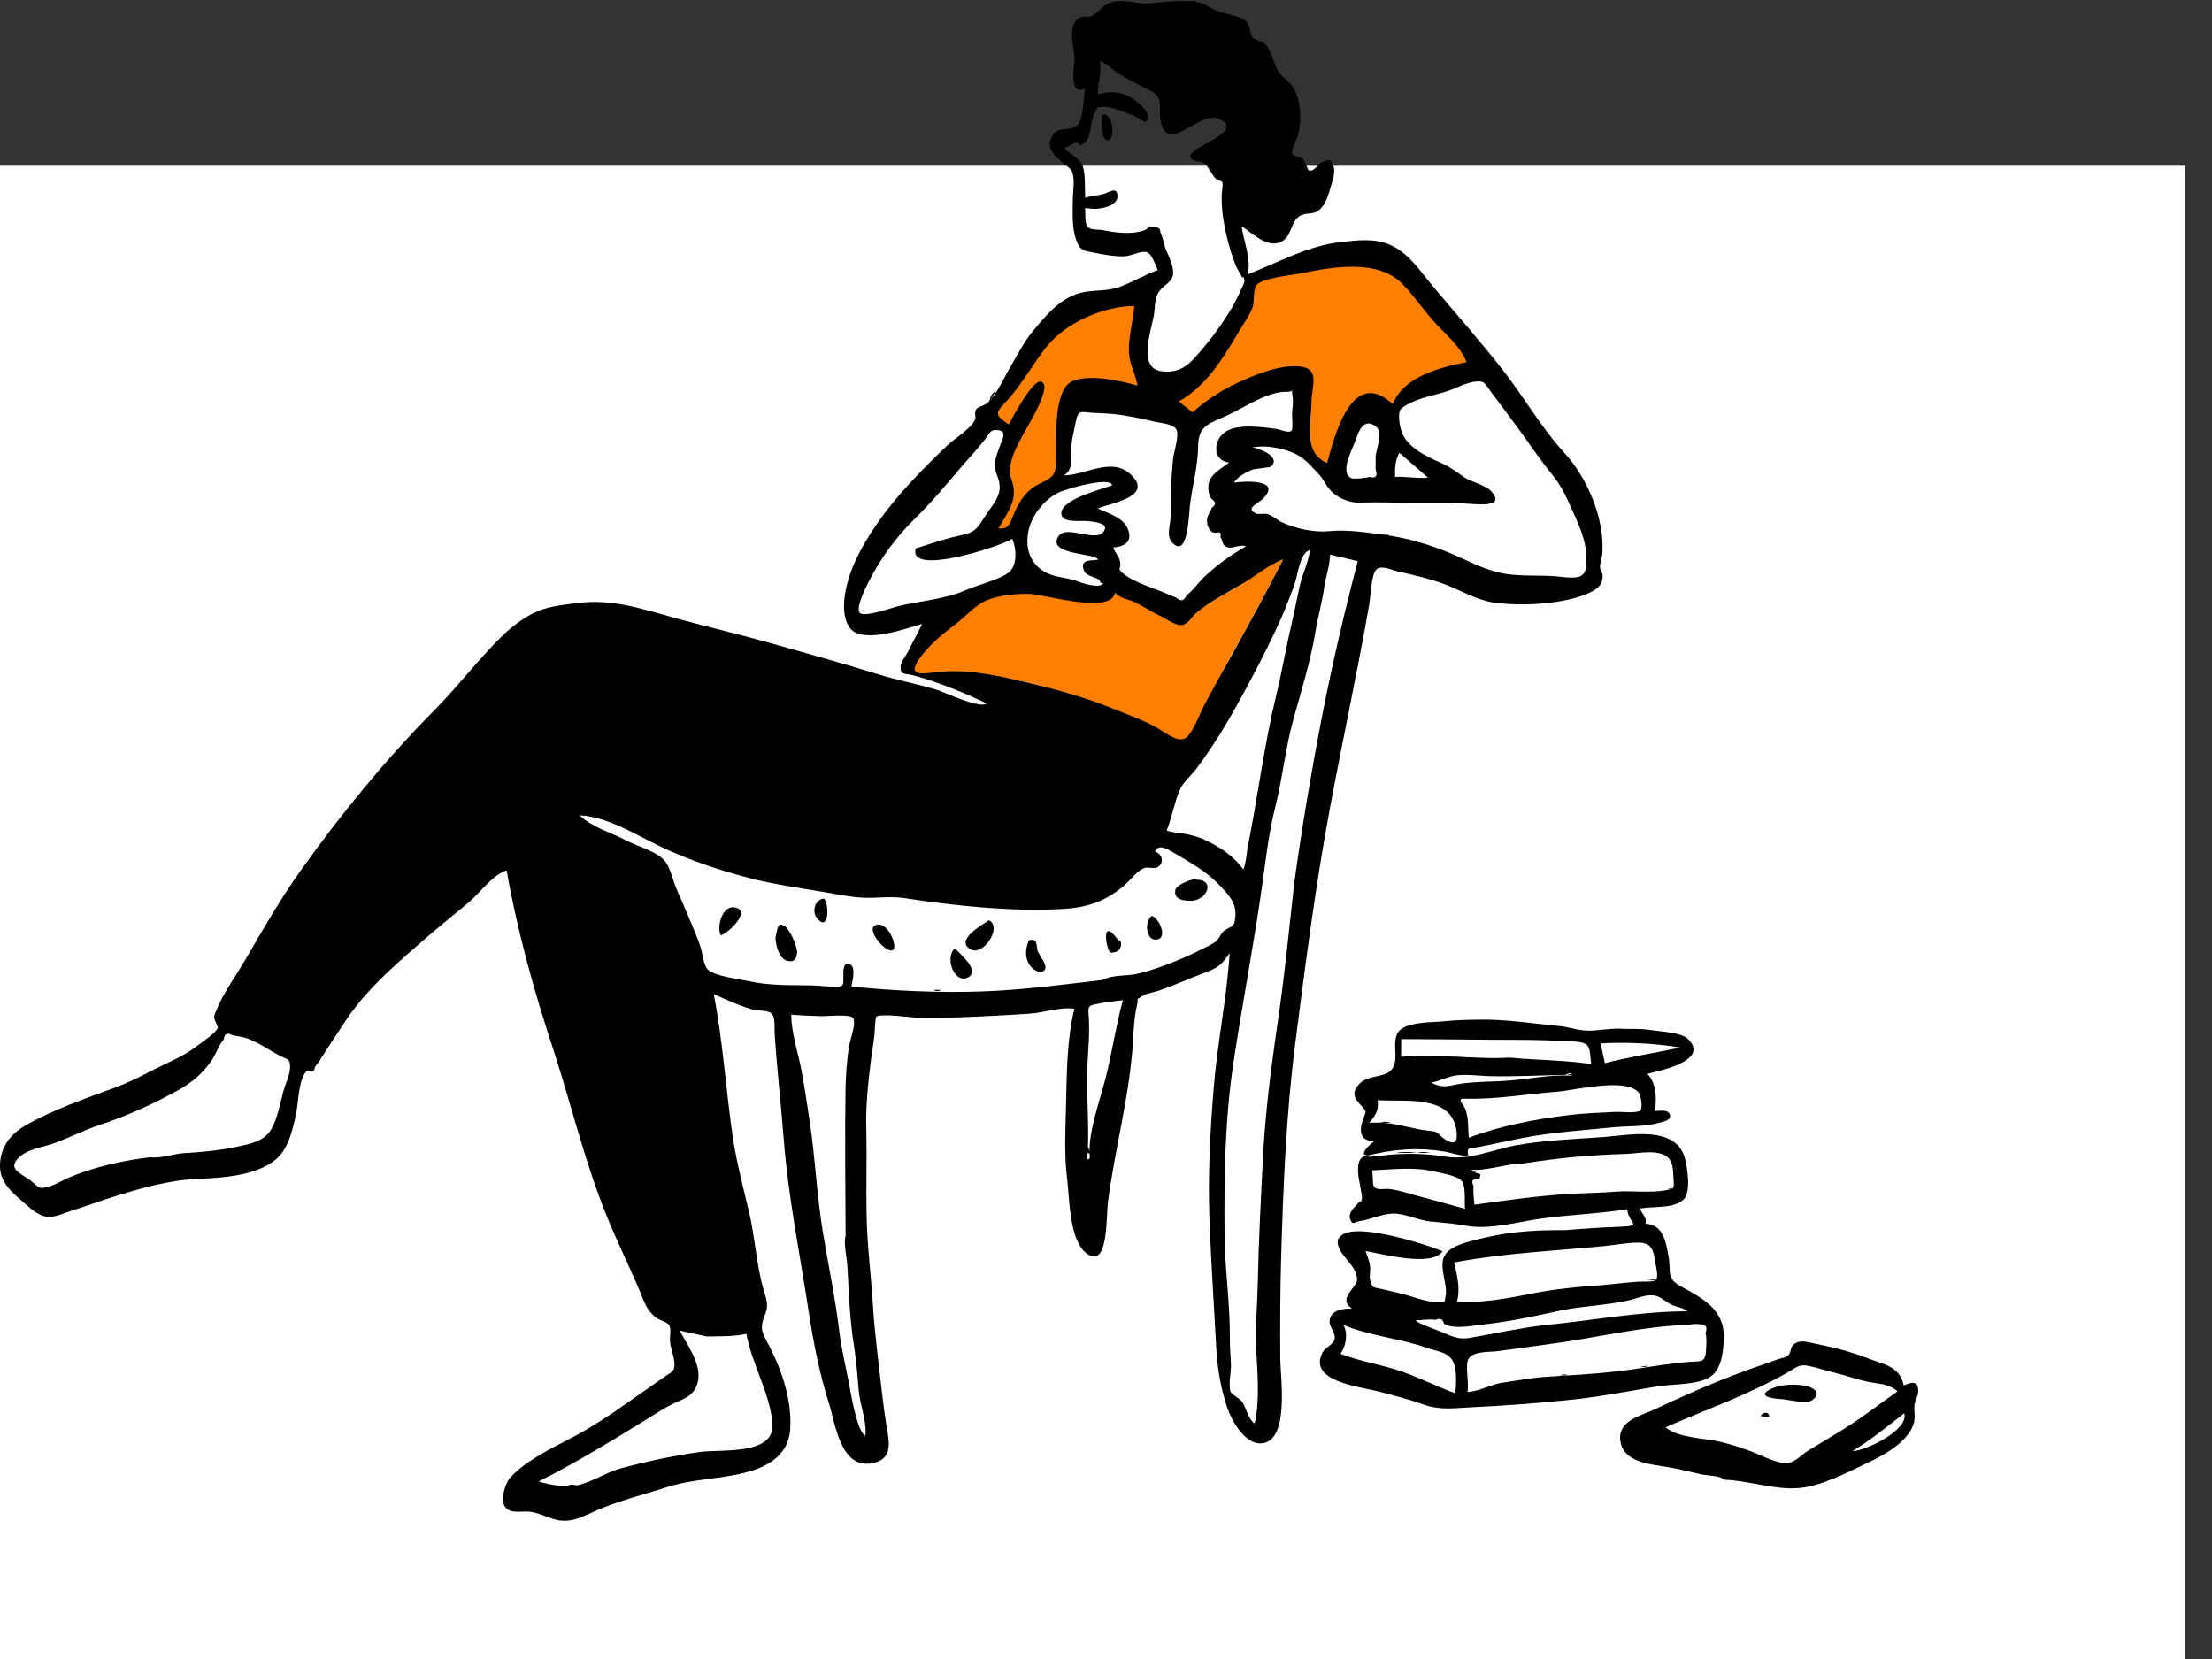 <svg width="1024" height="768" xmlns="http://www.w3.org/2000/svg">

 <rect width="100%" height="100%" fill="#333333" stroke="none"/>

 <g>
  <title>background</title>
  <rect fill="none" id="canvas_background" height="402" width="582" y="-1" x="-1"/>
 </g>
 <g>
  <title>Layer 1</title>
  <g id="svg_1" fill-rule="evenodd" fill="#FFFFFF00">
   <g id="svg_2">
    <rect id="svg_3" height="768" width="1024" y="76.722" x="-12.444"/>
    <path id="svg_4" fill="#ff7f00" d="m594,259c-7.635,14.928 -15.702,29.46 -23.847,44.116c-4.312,7.758 -18.219,39.849 -21.81,41.075c-3.868,1.32 -27.559,-12.612 -34.359,-15.341c-12.083,-4.85 -23.564,-9.442 -36.185,-12.433c-14.133,-3.349 -28.377,-5.818 -43.037,-4.573c-6.42,0.546 -17.047,2.098 -10.666,-6.921c4.652,-6.577 9.157,-12.634 15.475,-17.386c4.599,-3.459 11.339,-9.804 16.723,-12.114c5.649,-2.425 13.98,-1.887 20.051,-1.745c6.563,0.155 37.844,9.916 39.565,-0.257c3.191,2.903 5.049,1.78 8.704,3.198c4.121,1.598 6.69,4.7 10.782,6.574c2.655,1.216 7.548,6.023 10.5,6.051c3.923,0.039 4.979,-3.21 7.797,-5.608c6.312,-5.374 14.716,-8.911 21.565,-13.58c6.031,-4.113 11.773,-8.4 18.741,-11.057zm-68.724,-118c-0.536,6.815 1.302,13.147 1.258,20.159c-0.019,3.06 -0.158,6.119 0.771,9.067c0.834,2.643 0.251,7.39 0.694,10.158c-7.806,-2.376 -22.309,-5.901 -30.279,-2.696c-7.619,3.064 -8.578,17.231 -8.847,24.121c-0.183,4.696 1.902,11.931 0.322,16.427c-0.737,2.097 -0.743,2.774 -0.697,2.963l0.006,0.02c-0.15,-0.077 -0.762,-0.076 -2.92,1.481c-2.139,1.542 -4.693,2.393 -6.807,4.095c-3.844,3.101 -4.503,6.616 -6.4,11.111c-1.843,4.366 -6.752,8.246 -12.232,8.088c4.405,-7.984 10.521,-15.44 7.011,-24.817c-2.648,-7.078 1.993,-15.383 5.645,-22.106c1.209,-2.227 14.61,-19.286 8.672,-20.489c-3.856,-0.782 -12.706,17.327 -14.4,20.489c-4.723,-3.193 -6.844,-7.129 -3.209,-11.938c2.792,-3.693 6.22,-6.851 8.937,-10.675c4.412,-6.207 8.712,-13.615 13.953,-19.128c9.203,-9.68 25.269,-16.27 38.521,-16.329zm-36.771,80.219c0.052,0.035 0.03,0.069 0.007,0.017l-0.007,-0.017zm160.455,-90.796c5.881,5.634 13.32,10.307 19.003,16.22c4.975,5.176 11.674,13.883 14.037,20.798c-12.126,2.337 -32.275,9.496 -37.103,22.222c-18.859,-17.313 -26.155,14.338 -29.897,27.573c-11.037,-4.776 -8.836,-20.676 -8.69,-29.96c0.113,-7.364 4.599,-16.081 -6.094,-16.684c-7.991,-0.449 -15.751,2.805 -22.958,5.852c-8.993,3.802 -18.426,9.491 -25.69,16.025l-7.568,-5.892c12.415,-6.97 18.886,-20.297 26.153,-32.5c2.318,-3.89 5.414,-8.216 7.104,-12.422c1.17,-2.908 1.993,-8.778 3.275,-11.363c2.017,-4.065 21.714,-5.184 26.932,-6.231c13.775,-2.765 30.239,-4.422 41.496,6.362z"/>
    <g id="svg_5" fill="#000000">
     <path id="svg_6" d="m645.821,220.754c5.088,-0.26 10.154,0.876 15.242,0.381c-4.418,-3.848 -8.835,-7.695 -13.253,-11.542c-1.952,3.427 -2.094,7.325 -1.99,11.161l0,0zm-120.717,-79.098c-13.17,0.058 -29.235,6.673 -38.384,16.334c-4.847,5.12 -8.852,11.996 -12.952,17.748c-2.749,3.859 -5.434,7.584 -8.772,10.976c-4.867,4.943 -3.474,6.073 2.01,9.796c1.736,-3.252 10.938,-20.64 14.795,-19.858c5.861,1.189 -5.458,19.556 -6.694,21.844c-3.661,6.77 -9.573,16.226 -6.917,23.365c3.505,9.425 -1.577,14.797 -5.99,22.827c4.634,0.135 5.091,-1.673 6.688,-5.626c2.051,-5.08 4.29,-9.324 8.627,-12.837c3.359,-2.719 8.854,-3.864 10.432,-7.148c1.952,-4.059 0.727,-12.075 0.885,-16.591c0.24,-6.861 0.258,-23.082 7.819,-26.131c7.922,-3.194 22.166,-0.184 29.91,2.182c-0.967,-6.047 -4.017,-9.997 -3.975,-16.716c0.045,-7.034 1.982,-13.309 2.519,-20.167l0,0zm-101.176,112.216c6.889,-2.181 13.42,-4.479 20.508,-5.965c7.417,-1.556 7.913,-3.336 12.095,-9.698c3.169,-4.821 7.015,-8.58 6.117,-14.485c-0.576,-3.788 -2.65,-5.633 -2.026,-9.892c0.386,-2.64 1.619,-5.523 2.509,-8.033c1.092,-3.08 3.354,-6.574 -1.907,-6.726c-2.905,-0.084 -3.047,1.448 -5.013,4.022c-3.628,4.753 -7.804,9.069 -11.665,13.627c-6.706,7.915 -13.816,16.338 -21.302,23.663c-8.24,8.061 -15.352,17.784 -20.678,28.103c-0.983,1.906 -6.965,13.131 -4.413,15.332c2.343,2.021 15.376,-2.693 17.753,-3.245c10.257,-2.381 21.9,-3.231 31.592,-7.555c4.937,-2.204 15.834,-4.834 19.733,-8.243c3.626,-3.169 3.462,-10.847 1.358,-15.315c-5.888,3.663 -48.458,17.484 -44.662,4.409l0,0zm128.161,-62.997c6.874,-6.209 15,-11.19 23.487,-14.881c7.592,-3.301 17.023,-6.981 25.469,-6.408c10.524,0.713 6.126,9.19 6.088,16.408c-0.049,9.578 -4.247,23.377 7.19,28.346c3.734,-13.263 11.603,-44.625 30.455,-27.246c4.818,-12.752 22.001,-17.068 34.101,-19.41c-2.193,-6.443 -8.855,-12.275 -13.472,-17.111c-5.776,-6.049 -10.336,-13.14 -16.123,-19.075c-11.432,-11.72 -32.141,-7.956 -46.614,-5.035c-4.831,0.974 -18.835,2.199 -21.176,5.746c-1.468,2.225 -0.648,7.661 -1.736,10.381c-1.499,3.749 -4.06,7.224 -6.115,10.686c-7.497,12.633 -15.123,25.348 -27.952,32.581l6.396,5.016zm41.952,68.058c-6.787,2.605 -11.78,6.96 -17.8,10.627c-7.299,4.447 -15.859,8.611 -22.41,14.104c-2.397,2.009 -3.744,5.479 -7.053,5.704c-2.877,0.196 -7.263,-3.147 -9.815,-4.316c-4.28,-1.965 -8.368,-4.942 -12.669,-6.693c-3.535,-1.439 -5.1,-1.145 -8.158,-3.944c-1.715,10.211 -32.925,0.666 -39.472,0.51c-6.057,-0.143 -14.367,0.575 -20.004,3.008c-5.371,2.319 -9.571,7.425 -14.168,10.903c-6.302,4.77 -12.316,9.593 -16.957,16.196c-6.366,9.053 3.238,6.491 9.643,5.944c14.62,-1.25 28.841,2.233 42.935,5.593c12.598,3.003 25.039,6.606 37.099,11.476c6.782,2.739 13.921,5.257 20.299,8.818c3.363,1.878 8.817,6.474 12.676,5.149c3.539,-1.214 7.065,-11.358 9.211,-15.41c4.167,-7.865 8.549,-15.597 12.852,-23.385c8.126,-14.711 16.174,-29.299 23.791,-44.284l0,0zm-83.523,194.703c4.183,-2.402 11.002,-1.755 15.627,-2.762c5.227,-1.138 10.482,-2.991 15.466,-4.923c5.047,-1.956 9.816,-3.957 14.428,-6.405c2.109,-1.119 4.92,-2.221 6.869,-3.774c1.571,-1.252 2.143,-3.578 3.592,-4.713c3.778,-2.963 4.888,-1.104 5.395,-6.82c0.55,-6.209 -2.934,-9.725 -7.27,-14.372c-3.882,-4.159 -8.925,-7.753 -13.804,-10.678c-2.158,-1.294 -4.463,-2.749 -6.665,-3.984c-3.331,-1.871 -7.796,-4.98 -9.544,-0.965c3.641,0.929 4.443,5.579 1.157,7.25c-1.805,0.918 -4.536,-0.43 -6.571,0.546c-3.142,1.506 -6.164,5.709 -8.852,7.972c-8.826,7.431 -17.267,10.217 -28.82,10.814c-24.139,1.245 -49.417,-1.509 -73.092,-5.086c-6.093,-0.921 -12.176,0.077 -18.326,-0.143c-5.984,-0.214 -12.223,-1.522 -18.105,-2.533c-11.33,-1.946 -23.272,-3.548 -34.426,-6.411c-13.489,-3.463 -27.025,-7.944 -39.689,-13.746c-12.149,-5.567 -25.879,-14.764 -39.525,-15.473c5.823,5.701 14.548,7.897 21.552,11.652c5.725,3.067 14.677,5.037 18.293,10.092c2.354,3.29 3.535,9.333 5.313,13.191c1.967,4.269 3.782,8.606 5.603,12.94c1.829,4.36 3.734,8.722 5.219,13.213c0.919,2.786 1.315,8.561 3.487,10.467c3.465,3.04 15.061,4.389 19.731,5.399c8.718,1.889 18.662,1.638 27.555,1.769c3.675,0.054 7.378,0.556 10.89,0.624c4.931,0.094 4.461,-0.759 4.39,-5.04c-0.04,-2.571 0.011,-7.246 3.45,-5.129c2.343,1.443 0.731,7.833 0.297,10.104c19.628,1.955 40.107,2.938 59.642,2.284c19.212,-0.644 37.758,-3.121 56.734,-5.358l0,0zm88.641,-45.056c3.464,-24.87 7.684,-50.155 12.408,-74.703c4.774,-24.806 10.514,-49.387 16.97,-74.1c-4.265,-1.021 -8.529,-2.039 -12.794,-3.059c-0.158,5.207 -1.919,9.73 -2.67,14.913c-1.036,7.154 -3.017,14.101 -4.203,21.232c-2.252,13.555 -6.426,26.817 -10.104,40.035c-3.748,13.475 -5,27.358 -8.444,40.901c-2.838,11.157 -4.289,23.447 -5.873,34.917c-3.845,27.827 -9.323,55.708 -13.492,83.548c-3.91,26.102 -4.302,52.735 -4.077,79.081c0.138,16.085 2.592,32.124 2.464,48.23c-0.031,3.981 0.303,7.95 0.511,11.925c0.146,2.805 -1.361,10.579 -0.083,12.928c0.809,1.487 4.283,2.859 5.513,4.924c1.946,3.267 2.356,7.173 5.481,9.646c2.533,-10.217 1.336,-23.701 0.782,-34.128c-0.536,-10.046 0.504,-20.429 0.709,-30.629c0.4,-20.01 1.46,-39.727 2.486,-59.747c1.124,-21.955 4.322,-44.444 7.446,-66.234c2.841,-19.813 4.736,-39.977 6.969,-59.683l0,0zm-92.7,-311.89c-1.373,-0.128 -2.747,-0.255 -4.12,-0.383c0.205,2.894 -0.406,7.581 1.634,9.09c1.546,1.144 4.676,0.768 6.55,1.134c6.142,1.201 13.26,2.205 19.357,0.018c2.369,-0.85 0.848,-2.181 4.11,-1.628c3.93,0.668 2.495,1.29 3.63,3.741c0.874,1.892 1.324,5.112 2.317,7.383c1.328,3.04 4.019,8.479 2.869,11.989c-1.118,3.412 -5.291,4.443 -7.064,8.307c-1.319,2.873 -1.007,7.049 -1.693,10.213c-0.914,4.22 -2.07,8.424 -2.581,12.722c-0.643,5.415 -0.423,11.768 6.287,12.608c6.227,0.781 10.679,-1.221 14.854,-5.755c7.975,-8.657 17.08,-20.877 21.765,-31.767c0.547,-1.272 1.894,-3.396 1.707,-4.757c-0.371,-2.694 -0.533,0.033 -1.387,-1.838c-0.815,-1.789 -2.094,-3.412 -2.846,-5.397c-2.705,-7.132 -4.623,-14.607 -5.707,-22.156c-0.492,-3.419 -0.656,-6.797 -0.572,-10.251c0.028,-1.179 0.736,-4.719 0.313,-5.526c-0.43,-0.818 -2.674,-1.196 -3.373,-2.008c-1.297,-1.505 -3.524,-5.754 -4.96,-6.88c-1.767,-1.384 -5.72,-0.288 -6.438,-3.041c-1.148,-4.406 26.024,-11.583 13.33,-17.463c-9.477,-4.39 -24.014,17.801 -27.328,0.339c-0.575,-3.025 0.519,-7.131 -0.807,-9.903c-1.466,-3.064 -5.458,-4.209 -8.246,-5.7c-3.558,-1.901 -7.152,-3.854 -10.609,-5.936c-2.372,-1.427 -5.789,-5.216 -8.313,-5.563c0.994,5.143 -0.912,10.241 -0.943,15.374c5.468,-1.48 9.231,-1.511 14.627,1.12c2.571,1.252 12.254,8.359 7.348,11.777c-3.975,-2.35 -8.227,-4.387 -12.658,-5.769c-1.748,-0.546 -3.93,-1.287 -5.789,-1.325c-4.315,-0.087 -3.707,0.365 -5.327,3.618c-1.562,3.134 -1.226,11.308 -4.654,13.309c-3.545,2.069 -0.811,-0.827 -3.838,-0.158c-1.727,0.382 -3.608,1.666 -5.189,2.391c2.166,2.351 6.537,4.497 7.973,7.108c2.095,3.807 1.368,11.68 1.697,15.845c2.743,-0.982 5.63,-1.022 8.411,-1.751c2.613,-0.686 6.238,-3.657 6.511,0.71c0.304,4.866 -7.389,6.157 -10.843,6.157l0,0zm35.7,128.125c0.214,-4.205 0.448,-8.409 0.916,-12.597c0.316,-2.812 2.986,-10.969 1.476,-13.439c-1.641,-2.687 -7.142,-2.857 -9.789,-3.502c-5.075,-1.237 -9.942,-2.25 -15.099,-3.067c-4.744,-0.751 -9.213,-0.909 -13.994,-1.126c-5.205,-0.235 -6.496,-1.617 -7.646,4.12c-0.904,4.511 -2.118,9.209 -2.286,13.827c-0.158,4.335 1.151,8.097 -3.145,11.019c9.433,0 21.719,-8.399 30.328,-0.889c12.313,10.74 -9.115,13.834 -14.766,16.205c4.697,2.283 11.671,4.076 13.882,9.29c2.481,5.844 -1.119,8.33 -6.629,8.797c0.518,2.253 2.501,3.716 3.092,6.425c0.865,3.971 -1.942,2.656 1.64,5.729c4.716,4.044 14.425,6.748 20.209,9.324c1.354,0.606 2.725,1.174 4.111,1.706c2.167,1.928 3.767,1.561 4.8,-1.103c2.967,-1.878 5.608,-6.068 8.24,-8.506c5.856,-5.423 12.318,-10.183 19.277,-14.099c-2.885,-1.194 -6.335,1.505 -9.103,0.191c-2.237,-1.062 -1.395,-2.995 -2.734,-4.441c0.537,-1.887 -0.03,-2.577 -1.702,-2.071c-0.835,0.089 -1.612,-0.053 -2.332,-0.424c-1.4,-1.735 -2.029,-2.303 -2.122,-4.982c-0.098,-2.842 1.548,-3.846 2.179,-6.121c2.054,-1.399 2.007,-2.775 -0.14,-4.122c-0.883,-1.443 -1.365,-3.008 -1.444,-4.697c-0.409,-6.269 5.313,-8.796 9.677,-12.113c-7.814,-0.859 -7.516,-10.023 -2.109,-14.03c5.604,-4.154 17.47,-2.453 24.246,-1.516c1.41,0.194 5.217,2.011 6.642,0.852c0.874,-0.71 0.257,-6.716 0.297,-7.775c0.092,-2.406 0.677,-5.275 0.293,-7.669c-0.802,-5.012 0.898,-2.488 -2.71,-2.627c-8.587,-0.333 -19.522,7.163 -27.077,10.697c-8.456,3.956 -13.89,4.565 -13.979,14.373c-0.084,9.288 -2.689,18.542 -3.826,27.681c-0.497,3.991 -0.851,24.728 -8.157,17.076c-2.832,-2.968 -1.017,-7.533 -0.807,-11.194c0.287,-5.037 0.117,-10.153 0.289,-15.204l0,0zm-472.392,310.894c4.18,0.742 10.989,-1.658 15.549,-1.91c7.975,-0.439 16.187,-1.198 23.999,-2.857c6.112,-1.299 13.077,-2.441 16.373,-8.357c2.947,-5.288 3.988,-11.909 5.575,-17.679c0.843,-3.064 3.017,-7.506 3.017,-10.676c0,-4.121 -0.556,-3.309 -4.853,-5.564c-5.439,-2.854 -10.731,-6.83 -16.598,-8.449c-1.775,-0.347 -3.55,-0.686 -5.327,-1.02c-2.299,-1.334 -3.597,-0.678 -3.897,1.965c-2.244,2.366 -3.559,6.727 -5.442,9.494c-4.292,6.308 -9.389,10.608 -16.049,14.246c-11.983,6.545 -23.148,11.596 -35.982,15.875c-7.073,2.358 -13.595,5.667 -20.508,8.267c-5.539,2.083 -13.182,2.717 -17.437,7.353c-4.8,5.231 2.578,7.133 6.679,10.669c3.36,2.898 3.426,3.563 8.022,2.156c3.425,-1.048 6.46,-3.052 9.749,-4.411c11.265,-4.653 24.898,-7.749 37.129,-9.102l0,0zm257.443,82.971c-4.198,-0.909 -8.397,-1.817 -12.595,-2.723c4.129,7.708 12.813,18.985 6.58,27.906c-2.329,3.333 -6.204,4.283 -9.665,5.974c-4.189,2.047 -8.056,4.668 -12.017,7.107c-16.33,10.055 -32.926,20.251 -50.133,28.879c5.386,1.739 13.669,2.942 19.217,1.427c6.46,-1.765 12.442,-5.816 19.074,-7.587c11.898,-3.176 24.423,-5.88 36.511,-7.509c9.881,-1.331 34.615,1.677 33.414,-13.184c-1.141,-14.109 -9.568,-27.569 -12.076,-41.517c-6.154,1.367 -12.024,1.128 -18.311,1.227l0,0zm250.239,-225.821c4.785,-23.486 7.644,-47.37 13.288,-70.688c2.816,-11.632 4.8,-23.424 7.551,-35.059c1.28,-5.413 2.247,-10.879 3.494,-16.283c1.263,-5.47 3.979,-10.519 4.6,-16.173c-4.573,1.131 -5.63,11.605 -7.016,15.545c-2.543,7.229 -5.316,14.174 -8.583,21.095c-5.194,11 -10.705,21.613 -16.564,32.277c-6.177,11.249 -12.703,22.067 -20.421,32.339c-2.535,3.375 -5.976,6.02 -7.611,9.723c-2.571,5.824 -3.651,12.766 -6.106,18.827c1.729,0.877 6.195,1.096 8.315,1.515c3.944,0.778 6.707,1.47 10.495,3.345c6.673,3.304 12.279,7.22 16.738,13.164c1.121,-3.051 1.412,-6.396 1.821,-9.626l0,0zm-185.997,179.192c-0.079,-22.619 -0.4,-45.431 -0.029,-67.882c0.102,-6.234 0.61,-12.96 1.514,-19.146c0.567,-3.888 3.907,-12.154 1.712,-14.018c-1.876,-1.594 -11.781,-0.544 -14.212,-0.601c-4.715,-0.109 -9.415,-0.319 -14.138,-0.674c0,8.383 3.275,17.902 4.797,26.194c1.419,7.735 2.584,15.513 3.755,23.284c2.534,16.827 3.255,33.886 6.006,50.758c2.493,15.298 5.781,30.532 7.595,45.828c0.995,8.396 3.008,16.318 4.573,24.709c0.817,4.376 3.797,22.399 7.55,24.171c0.794,-6.465 -2.447,-14.272 -3.028,-20.809c-0.599,-6.75 -1.063,-13.544 -2.157,-20.329c-1.285,-7.965 -1.934,-16.128 -2.427,-24.191c-0.301,-4.934 -0.392,-9.853 -0.819,-14.784c-0.308,-3.578 -1.663,-9 -0.69,-12.509l0,0zm117.875,-302.461c0.156,-2.463 -6.219,-2.363 -7.406,-5.195c-2.408,-5.749 3.081,-4.714 6.457,-5.309c-1.204,-3.197 -23.739,-2.033 -18.488,-10.663c3.642,-5.988 17.453,3.177 21.144,-2.513c2.426,-3.737 -4.177,-4.252 -6.795,-4.626c-3.94,-0.564 -13.223,1.26 -12.917,-3.853c0.385,-6.424 18.431,-10.858 23.492,-12.745c-0.561,-4.399 -22.28,1.854 -25.423,3.637c-7.114,4.037 -12.565,11.278 -13.609,19.326c-1.216,9.364 3.533,16.739 12.886,19.037c3.9,0.958 6.782,1.065 10.391,2.505c2.374,0.947 10.059,3.309 11.686,0.919c-0.473,-0.173 -0.944,-0.347 -1.417,-0.52l0,0zm127.501,-58.245c0.36,-3.999 3.726,-11.527 -0.152,-14.154c-5.428,-3.677 -7.677,2.382 -8.907,6.022c-1.504,4.444 -7.826,15.322 -2.298,18.092c1.285,0.644 7.38,-0.106 8.455,-0.531c2.994,0.781 3.96,-0.341 2.901,-3.367l0,-6.062zm-132.458,322.936c-0.341,-10.93 4.553,-24.069 7.326,-34.774c3.144,-12.129 4.8,-24.499 8.131,-36.495c-3.705,0.446 -7.444,0.811 -11.105,1.554c-4.994,1.015 -5.083,0.855 -4.725,5.754c0.536,7.357 -0.166,14.57 -0.546,21.925c-0.761,14.725 1.093,29.692 -0.14,44.324c1.099,0.279 1.451,-0.484 1.059,-2.288l0,0zm138.276,-286.441c11.999,1.837 23.499,5.641 34.417,10.752c6.019,2.817 12.648,5.844 19.374,6.97c7.473,1.251 15.397,0.664 23.028,1.147c2.69,0.17 9.762,1.477 12.385,-0.106c2.598,-1.568 2.395,-4.224 2.517,-7.391c0.316,-8.145 -3.372,-16.12 -6.687,-23.428c-2.844,-6.269 -4.994,-11.057 -9.407,-16.45c-5.667,-6.927 -10.602,-14.402 -15.909,-21.632c-4.002,-5.45 -8.045,-10.821 -12.124,-16.265c-2.918,-3.897 -2.779,-5.239 -7.177,-4.802c-4.33,0.43 -8.69,2.989 -12.769,4.346c-6.054,2.014 -13.385,3.119 -18.906,6.339c-3.569,2.082 -3.729,2.465 -3.687,6.098c0.039,3.384 1.131,7.511 3.154,10.159c4.206,5.496 11.177,8.405 17.159,11.147c3.461,1.585 6.452,3.834 9.533,6.022c3.319,2.358 10.016,3.748 12.556,6.435c7.395,7.828 -6.067,6.281 -9.828,6.044c-8.117,-0.51 -16.189,-0.432 -24.367,-0.439c-8.925,-0.006 -17.779,-0.421 -26.579,-0.131c-5.154,0.17 -11.067,-2.444 -14.406,-6.801c-1.616,-2.111 -2.246,-4.106 -4.36,-6.296c-2.771,-2.868 -5.18,-5.888 -8.551,-8.107c-5.515,-3.631 -15.535,-5.685 -22.1,-4.33c2.35,0.328 13.406,4.092 8.539,8.823c-0.592,0.576 -7.704,0.953 -9.25,1.663c-2.789,1.281 -6.306,3.143 -7.942,5.848c4.764,-0.798 22.432,-1.722 13.419,7.418c-2.212,2.244 -8.564,4.483 -3.159,6.869c1.241,0.548 3.726,-0.228 5.325,0.267c2.376,0.735 4.317,2.703 6.543,3.751c6.313,2.978 15.015,4.815 21.604,4.162c9.11,-0.904 18.604,0.723 27.654,1.916l0,0zm-241.6,275.425c0.311,13.131 -0.163,26.34 0.117,39.531c0.299,14.088 2.107,27.893 2.968,41.839c0.773,12.499 2.461,24.759 3.832,37.199c0.789,7.164 1.698,14.016 2.91,21.126c1.136,6.654 1.329,12.517 -6.625,14.306c-15.208,3.422 -17.572,-18.457 -20.511,-27.676c-4.388,-13.758 -7.201,-28.201 -9.376,-42.464c-4.047,-26.562 -9.428,-52.755 -11.529,-79.542c-1.293,-16.495 -3.168,-32.821 -4.232,-49.301c-0.209,-3.23 0.615,-8.205 -2.221,-9.644c-1.707,-0.864 -6.404,-0.871 -8.557,-1.497c-5.999,-1.745 -11.532,-4.315 -17.385,-6.981c4.154,21.721 5.526,43.334 8.642,65.244c1.653,11.626 4.817,23.673 7.558,35.117c2.841,11.857 3.472,24.625 6.75,36.225c1.444,5.113 2.666,7.196 0.571,12.443c-2.571,6.442 -0.865,7.983 2.358,14.309c5.928,11.639 10.455,25.374 9.45,38.495c-0.82,10.716 -8.917,16.325 -18.946,19.217c-12.546,3.616 -25.683,3.188 -38.305,7.294c-10.997,3.577 -22.169,6.219 -32.848,10.941c-4.306,1.903 -8.397,4.162 -13.179,4.512c-6.557,0.476 -10.979,-3.329 -17.173,-4.122c-3.871,-0.494 -9.539,1.353 -11.769,-2.705c-1.768,-3.217 0.233,-10.237 2.452,-12.827c6.234,-7.278 18.719,-13.619 27.126,-17.913c9.69,-4.949 19.066,-11.145 28.044,-17.532c5.442,-3.873 10.992,-7.589 16.43,-11.469c3.597,-2.568 4.964,-2.585 4.597,-6.664c-0.293,-3.253 -1.759,-6.409 -2.016,-9.74c-0.196,-2.552 0.698,-6.031 -0.508,-7.696c-0.887,-1.228 -4.217,-2.094 -5.526,-3.025c-4.788,-3.394 -5.876,-7.593 -8.05,-12.756c-4.939,-11.727 -10.613,-23.124 -15.382,-34.945c-10.24,-25.38 -16.487,-52.068 -24.976,-77.967c-8.673,-26.459 -16.427,-54.236 -21.204,-81.687c-6.391,1.945 -12.423,10.551 -17.512,14.809c-6.877,5.755 -13.922,11.321 -20.665,17.233c-11.053,9.693 -22.245,19.119 -31.379,30.726c-4.4,5.591 -8.004,11.607 -11.988,17.481c-2.301,3.393 -4.447,7.234 -6.94,10.462c-0.4,0.518 -0.411,1.581 -0.843,2.023c-0.95,0.969 -2.762,-0.322 -3.37,0.317c-3.755,3.927 -3.706,15.078 -4.877,20.26c-1.612,7.142 -3.423,15.353 -9,20.275c-8.613,7.602 -24.499,8.78 -35.4,9.175c-13.99,0.507 -27.561,4.405 -40.834,8.593c-6.191,1.952 -12.22,4.237 -18.434,6.132c-3.574,1.092 -7.651,3.269 -11.468,2.85c-4.603,-0.504 -8.237,-4.377 -11.609,-7.256c-5.394,-4.605 -10.388,-9.144 -10.214,-16.7c0.195,-7.998 4.527,-14.035 11.352,-18.007c13.195,-7.681 27.953,-12.604 42.176,-17.912c5.451,-2.035 10.116,-4.287 15.328,-7.026c7.363,-3.872 15.84,-7.032 22.373,-12.144c1.927,-1.509 9.006,-6.13 9.61,-8.513c0.079,-0.311 -1.69,-3.95 -1.698,-4.527c-0.018,-1.485 0.861,-3.093 1.402,-4.364c3.403,-8 9.112,-15.704 13.475,-23.248c7.992,-13.819 16.015,-27.71 25.281,-40.706c18.477,-25.911 39.233,-51.281 61.635,-73.9c10.921,-11.026 20.358,-23.534 31.433,-34.408c4.388,-4.307 9.02,-7.814 14.426,-10.61c6.027,-3.116 12.791,-3.727 19.699,-4.679c16.74,-2.304 30.72,2.648 46.437,6.957c14.858,4.073 29.732,7.509 44.672,11.752c16.408,4.659 32.648,9.128 49.005,14.206c8.739,2.713 17.73,4.379 26.511,6.982c4.228,1.252 20.213,9.102 23.738,6.523c-11.105,-5.211 -22.481,-9.96 -34.362,-13.106c-3.499,-0.925 -5.734,0.099 -5.604,-3.919c0.072,-2.191 2.534,-5.149 3.421,-6.953c2.123,-4.318 4.526,-8.539 6.604,-12.869c-7.532,2.138 -27.777,9.54 -33.453,1.888c-5.94,-8.009 -0.981,-23.712 2.742,-31.554c9.718,-20.471 26.245,-37.555 42.349,-52.986c3.484,-3.336 10.993,-7.694 12.849,-11.943c0.565,-1.292 -0.664,-3.191 0.61,-4.869c0.757,-0.998 3.799,-1.681 5.015,-2.757c4.428,-3.92 7.961,-12.168 11.021,-17.307c3.204,-5.382 6.092,-11.21 10.119,-16.039c6.586,-7.896 13.386,-16.266 24.052,-18.113c5.23,-0.905 10.787,-0.422 15.8,-2.229c6.063,-2.185 11.824,-5.627 17.946,-7.89c-1.519,-3.123 -2.75,-8.088 -5.697,-8.429c-2.837,-0.329 -6.999,2.109 -10.246,2.092c-4.743,-0.026 -8.791,-0.784 -13.367,-1.688c-5.066,-1.002 -6.735,-0.82 -8.581,-6.315c-1.937,-5.756 -1.449,-12.442 -1.432,-18.421c0.008,-2.922 0.587,-6.548 0.338,-9.416c-0.374,-4.321 -1.214,-4.487 -4.6,-7.235c-4.232,-3.433 -9.449,-7.977 -4.265,-13.942c2.801,-3.223 8.557,-0.717 11.038,-4.18c2.527,-3.528 2.405,-12.389 3.174,-16.533c-7.79,3.829 -4.934,-10.486 -4.935,-13.93c-0.001,-5.012 -3.36,-14.026 1.475,-18.196c2.247,-1.936 3.916,-0.334 6.486,-1.447c2.932,-1.27 4.778,-4.6 7.897,-5.891c6.199,-2.567 12.528,0.524 18.893,0.014c7.301,-0.585 14.472,-1.713 21.812,-0.542c3.479,0.553 4.942,1.874 7.885,3.355c2.83,1.424 5.701,1.814 8.774,2.731c2.735,0.816 5.134,1.228 6.981,3.612c1.461,1.886 0.867,5.057 2.342,6.683c1.455,1.602 4.334,1.369 6.068,3.271c1.665,1.825 2.661,4.843 3.526,7.114c1.17,3.06 1.307,4.209 3.365,6.658c1.795,2.137 4.379,3.856 5.877,6.293c3.529,5.746 3.619,14.056 2.493,20.52c-0.382,2.201 -3.573,7.891 -3.074,9.764c0.475,1.783 3.467,1.314 4.822,2.441c1.171,0.974 2.201,5.315 3.124,5.58c1.995,0.572 4.455,-3.367 5.966,-3.957c2.626,-1.027 3.725,-2.081 5.18,1.79c1.078,2.873 -0.424,6.771 -1.215,9.513c-1.006,3.49 -2.118,7.692 -4.784,10.331c-3.134,3.103 -5.643,1.407 -9.101,3.077c-5.183,2.504 -3.653,10.334 -10.031,12.571c-6.077,2.132 -12.772,-4.576 -17.369,-7.66c0.952,7.486 4.536,14.7 2.816,22.372c13.977,-5.476 27.801,-13.248 43.033,-14.96c7.767,-0.874 15.613,-1.908 22.945,1.316c8.582,3.774 13.84,12.099 19.649,19.016c10.917,13 22.119,25.636 32.598,39.054c9.611,12.309 17.714,26.571 28.293,38.096c10.726,11.688 18.822,30.65 17.647,46.835c-0.106,1.461 -1.238,4.78 -1.06,6.355c0.138,1.207 1.235,2.737 1.218,3.71c-0.059,3.275 -1.142,5.161 -4.264,6.977c-5.412,3.152 -13.475,4.747 -19.591,5.529c-8.126,1.04 -18.077,1.152 -26.206,0.041c-8.385,-1.147 -15.754,-5.839 -23.465,-8.676c-6.764,-2.489 -13.556,-4.043 -20.663,-5.631c-3.92,-0.876 -8.26,-3.301 -10.682,-0.954c-2.225,2.157 -2.686,13.225 -3.204,16.168c-5.623,31.899 -12.305,62.716 -18.223,94.453c-6.707,35.972 -11.293,71.93 -15.958,108.207c-4.239,32.976 -5.625,66.326 -6.574,99.272c-0.453,15.716 -0.518,31.263 -0.423,46.992c0.054,8.808 4.457,38.208 -8.6,39.333c-7.673,0.664 -13.811,-10.337 -15.867,-16.337c-3.089,-9.014 -4.697,-18.72 -5.19,-28.189c-0.996,-19.169 -2.303,-38.352 -3.076,-57.528c-0.838,-20.776 0.228,-41.935 1.935,-62.642c1.719,-20.846 6.05,-41.388 7.378,-62.265c-3.985,5.687 -5.261,6.756 -11.898,9.232c-6.946,2.593 -13.628,5.661 -20.636,8.078c-2.384,0.822 -6.106,1.338 -8.06,2.684c-3.607,2.484 -1.238,-0.334 -2.389,4.501c-1.23,5.166 -1.461,11.367 -1.788,16.675c-1.536,24.91 -8.436,49.643 -11.619,74.422c-0.768,5.983 0.328,31.38 -9.968,23.375c-7.929,-6.164 -7.772,-25.525 -8.9,-34.594c-1.502,-12.089 -0.665,-24.518 -0.428,-36.68c0.27,-13.851 0.503,-28.379 3.808,-41.903c-5.913,-1.012 -14.138,1.745 -20.091,2.209c-5.154,0.401 -10.29,0.656 -15.415,0.938c-12.222,0.671 -24.81,1.207 -37.238,0.967c-2.262,-0.044 -17.043,-2.113 -18.932,-0.445c-0.614,0.542 -0.801,7.994 -0.916,8.904c-0.435,3.424 -1.025,6.845 -1.465,10.251c-1.404,10.886 -2.671,22.575 -2.269,33.456l0,0z"/>
     <path id="svg_7" d="m620.546,626.718c9.327,3.645 19.227,4.968 28.633,8.289c8.409,2.969 16.218,6.96 24.498,9.977c0.485,-3.841 0.742,-10.346 -0.677,-13.966c-2.008,-5.126 -7.293,-5.252 -12.497,-7.078c-12.665,-4.444 -25.989,-5.38 -38.562,-10.572c2.153,4.144 1.191,9.632 -1.395,13.35m161.01,-13.405c-20.144,0.591 -39.396,5.278 -59.249,8.178c-9.661,1.41 -19.331,2.668 -29.001,3.985c-3.721,0.505 -10.503,-0.091 -13.208,3.131c-2.242,2.669 0.215,11.777 -0.781,15.688c4.072,0.301 11.301,-3.503 15.72,-4.133c6.881,-0.978 13.672,-2.349 20.625,-2.785c11.012,-0.694 21.832,-1.284 32.825,-2.51c11.179,-1.246 21.996,-3.562 33.264,-4.408c5.478,-0.412 7.681,0.615 8.004,-5.168c0.127,-2.261 0.437,-6.045 -0.197,-8.275c1.013,-2.741 0.114,-4.071 -2.697,-3.993c-1.785,-0.201 -3.553,-0.104 -5.306,0.29m-38.962,-18.456c5.448,-0.51 10.918,-1.244 16.379,-1.55c1.107,-0.063 6.724,0.275 7.642,-0.754c1.298,-1.456 -0.148,-6.784 -0.387,-8.432c-0.81,-5.605 -1.705,-8.865 -7.819,-8.877c-5.16,-0.012 -10.502,1.079 -15.642,1.582c-23.333,2.287 -46.549,3.253 -69.624,7.596c1.405,5.981 2.999,12.153 1.32,18.27c11.07,0.571 23.223,-1.559 34.041,-3.744c11.057,-2.233 22.79,-3.342 34.09,-4.089m-36.93,-56.318c-8.336,0.038 -17.147,3.709 -25.373,2.891c-0.123,1.53 2.51,0.26 3.237,1.692c1.553,0.004 2.094,0.51 1.62,1.523c0.029,0.69 -0.324,1.095 -1.06,1.212c-0.363,0.033 -0.726,0.063 -1.087,0.094c-1.591,0.052 -1.852,1.124 -0.781,3.221c-0.46,2.598 0.23,5.897 0.33,8.505c14.783,-2.012 29.145,-4.104 44.033,-5.002c7.028,-0.424 14.051,-0.422 21.071,-1.001c7.724,-0.636 16.154,0.728 23.705,-0.718c4.036,-0.773 3.613,-0.719 3.32,-5.969c-0.18,-3.189 -0.113,-6.975 -2.709,-9.301c-4.336,-3.885 -14.211,-1.64 -19.396,-1.503c-15.617,0.412 -31.499,1.863 -46.908,4.354m8.534,74.961c22.333,-2.028 44.497,-6.47 66.957,-6.47c-1.588,-1.587 -5.047,-1.995 -7.023,-2.862c-2.254,-0.986 -4.38,-3.087 -6.583,-3.949c-4.419,-1.73 -8.916,0.674 -13.455,1.713c-10.949,2.507 -22.183,2.593 -33.15,5.052c-11.337,2.541 -22.822,4.885 -34.369,6.177c-5.498,0.615 -11.397,1.862 -16.83,0.41c-0.441,-0.316 -0.884,-0.631 -1.325,-0.946c-0.475,-2.022 -1.793,-2.561 -3.955,-1.619c-2.746,-0.523 -6.242,0.152 -9.007,0.221c-0.112,1.104 10.1,4.567 12.047,5.424c4.692,2.066 7.873,3.578 12.884,2.693c11.283,-1.993 22.382,-4.372 33.808,-5.844m-78.561,-65.293c0.873,3.402 4.537,1.855 7.692,2.229c4.235,0.502 8.448,1.963 12.55,3.064c7.449,2.002 14.9,3.976 22.318,6.092c-0.293,-2.996 0.37,-9.815 -1.213,-12.473c-1.661,-2.786 -9.537,-4.007 -13.204,-4.857c-9.244,-2.139 -19.119,-0.922 -28.51,-0.472c0.166,2.136 0.289,4.274 0.367,6.416m88.797,21.285c8.771,-0.743 17.552,-1.32 26.348,-1.63c10.056,-0.352 2.747,-1.959 2.535,-8.092c-13.218,2.109 -26.552,2.525 -39.729,4.327c-10.916,1.495 -23.921,5.397 -35.056,3.301c-5.252,-0.988 -10.614,-1.369 -16.201,-1.928c-5.271,-0.527 -10.244,-2.982 -15.45,-3.592c-5.844,-0.685 -11.815,2.6 -17.63,3.468c-2.465,0.368 -3.037,2.039 -4.201,-0.927c-1.207,-3.077 2.25,-5.592 3.611,-7.431c1.589,-2.149 0.929,1.34 1.812,-2.016c0.247,-0.941 -0.423,-3.303 -0.546,-4.317c-0.311,-2.561 -1.116,-5.34 -1.242,-7.896c-0.116,-2.348 -0.136,-5.931 2.413,-7.302c1.556,-0.836 2.658,0.384 4.014,0.147c10.585,-1.841 23.036,-1.992 33.77,-0.215c11.637,1.925 21.653,-3.172 33.124,-5.239c13.455,-2.424 27.052,-2.788 40.624,-3.812c11.604,-0.875 32.807,-5.417 37.228,9.405c1.252,4.2 3.076,15.761 -0.293,19.335c-4.419,4.693 -14.653,3.195 -20.368,4.415c0.855,2.432 3.4,4.085 2.52,6.981c8.009,0.378 9.425,7.943 10.679,15.006c1.298,7.307 -1.234,10.211 5.749,14.016c9.733,5.302 20.043,10.658 19.852,23.287c-0.095,6.35 -0.806,15.926 -7.326,19.22c-6.378,3.223 -16.763,2.678 -23.793,3.848c-13.612,2.267 -27.272,4.926 -40.967,6.287c-14.583,1.45 -29.407,2.639 -44.014,3.287c-7.959,0.355 -14.834,1.557 -22.52,-1.122c-7.557,-2.633 -14.949,-4.555 -22.746,-6.511c-7.697,-1.928 -31.26,-4.525 -24.394,-17.689c1.099,-2.106 4.854,-3.781 5.46,-5.773c0.978,-3.213 -2.326,-5.72 -2.188,-8.623c0.252,-5.311 6.245,-5.978 10.383,-5.978c-7.092,-4.436 2.406,-9.688 2.349,-13.454c-0.099,-6.635 -8.352,-10.942 -8.819,-16.504c-1.135,-13.536 41.804,0.558 48.413,3.487c-5.087,7.543 -28.687,1.016 -35.716,-0.128c0.959,2.519 1.876,4.783 2.153,7.362c0.225,2.101 -0.578,4.503 0.157,6.618c1.16,3.345 1.12,2.705 5.227,3.616c3.038,0.674 6.043,1.454 9.071,2.168c4.652,1.098 11.969,4.042 16.577,3.882c4.043,-0.141 3.244,1.113 3.985,-3.377c0.399,-2.413 -0.281,-4.978 -0.688,-7.342c-0.849,-4.954 -2.09,-9.643 2.236,-13.197c4.126,-3.39 12.821,-5.003 17.881,-6.199c11.23,-2.653 24.192,-3.303 35.715,-3.166"/>
     <path id="svg_8" d="m777.875,484.936c-12.197,-2.044 -24.589,-2.547 -36.929,-1.928c0.669,3.054 1.337,6.107 2.007,9.158c11.561,-2.977 23.289,-4.722 34.922,-7.231l0,0zm-99.176,23.688c-4.891,-0.358 -1.489,1.829 -0.281,5.031c1.485,3.933 1.166,8.906 1.507,13.046c14.311,-5.457 30.962,-8.651 46.178,-10.488c7.216,-0.87 14.537,-1.12 21.793,-1.492c2.145,-0.11 9.891,0.788 11.46,-0.655c1.165,-1.074 0.348,-6.994 -0.772,-8.301c-6.09,-7.098 -29.633,-0.969 -38.149,-0.333c-13.965,1.043 -27.674,3.538 -41.736,3.192l0,0zm20.326,-19.025c12.672,1.217 24.907,1.101 37.58,3c-0.961,-8.055 0.188,-10.111 -8.95,-10.539c-8.143,-0.38 -16.261,-0.688 -24.366,-0.684c-18.227,0.01 -36.41,-0.338 -54.657,-0.338l0,8.186c16.875,-1.728 33.484,1.393 50.393,0.375l0,0zm-60.935,30.103c7.997,-0.034 15.555,2.983 23.554,3.766c4.787,0.468 3.283,1.062 6.604,3.465c5.172,3.744 6.662,1.75 6.013,-3.338c-2.198,-17.209 -23.987,-13.35 -36.543,-14.307c0.825,4.104 -1.072,7.584 -3.866,10.414l4.238,0zm86.442,-22.095c-11.503,0.187 -23.02,0.84 -34.442,0.602c-5.113,-0.107 -11.737,-1.12 -16.748,-0.249c-3.671,0.638 -6.741,2.508 -10.767,3.203c5.914,3.185 8.912,1.033 15.13,0.308c6.212,-0.723 12.517,-0.709 18.754,-1.086c10.244,-0.621 21.162,-3.074 31.255,-2.407c0.184,-1.422 -0.875,-1.545 -3.181,-0.371l0,0zm-91.236,37.272c-5.278,-0.011 1.983,-6.014 2.937,-6.609c-5.843,0 -7.258,-3.504 -5.565,-9.134c1.596,-5.303 2.776,-3.68 -1.238,-8.096c-3.021,-3.325 -3.478,-5.775 0.083,-9.493c3.624,-3.782 10.964,-2.712 14.175,-5.834c5.467,-5.313 -1.588,-15.897 5.987,-19.968c5.121,-2.75 13.374,-2.409 19.028,-2.991c5.464,-0.561 11.12,-0.67 16.621,-0.744c11.99,-0.164 24.445,1.847 36.383,2.953c4.352,0.402 9.245,2.161 13.533,2.165c4.372,0.005 8.953,-0.97 13.467,-0.858c5.249,0.132 10.305,-0.255 15.718,0.607c4.147,0.661 13.83,1.008 17,4.091c10.562,10.274 -14.485,14.992 -18.795,16.146c4.386,4.805 4.204,11.157 3.543,17.205c2.088,0 5.687,-0.908 6.768,1.433c1.342,2.908 -3.626,3.663 -4.801,4.003c-6.758,1.952 -14.666,1.417 -21.631,2.126c-13.923,1.417 -27.678,2.234 -41.457,4.872c-6.715,1.285 -13.389,2.876 -20.099,4.128c-1.159,0.217 -2.324,0.39 -3.493,0.521c-1.796,-0.154 -2.376,0.973 -1.743,3.386c-1.863,0.91 -8.807,-1.357 -10.954,-1.704c-12.293,-1.994 -23.289,-1.166 -35.467,1.798l0,0z"/>
     <path id="svg_9" d="m881.514,654.245c-7.929,6.239 -15.298,12.127 -23.885,17.548c6.069,-0.189 26.255,-9.869 23.885,-17.548m-3.097,-10.169c-4.327,-3.718 -8.625,-3.338 -13.982,-4.465c-4.932,-1.038 -9.725,-2.825 -14.647,-4.015c-3.863,-0.933 -7.686,-2.195 -11.535,-3.077c-5.435,-1.246 -5.971,0.125 -10.97,2.973c-17.726,10.103 -37.563,17.052 -56.234,25.251c5.482,4.827 17.814,5.034 24.666,6.574c5.002,1.122 9.763,2.657 14.554,4.435c4.461,1.657 11.649,5.466 16.354,5.593c3.972,0.108 7.2,-3.801 10.62,-5.906c4.498,-2.77 8.975,-5.492 13.508,-8.193c9.593,-5.716 18.562,-12.72 27.666,-19.17m-80.11,40.921c-2.046,-1.969 -8.206,-1.882 -10.772,-2.483c-5.054,-1.181 -10.034,-2.408 -15.155,-3.295c-8.311,-1.438 -21.441,-2.081 -22.343,-12.864c-0.752,-8.961 10.075,-11.087 16.408,-14.123c9.523,-4.567 19.239,-8.781 29.004,-12.809c9.155,-3.775 18.444,-6.967 27.766,-10.229c1.818,-0.636 3.294,-0.549 4.778,-2.004c1.171,-1.148 0.81,-3.378 2.093,-4.577c2.939,-2.748 6.751,-1.302 10.282,-0.597c8.019,1.599 16.345,3.699 23.99,6.666c7.945,3.083 15.051,3.727 16.959,12.734c4.062,-1.906 7.118,-2.183 6.632,3.418c-0.142,1.646 -1.337,3.435 -1.624,5.132c-0.422,2.502 0.318,5.14 -0.1,7.648c-1.52,9.121 -13.818,15.877 -21.439,19.459c-9.397,4.416 -21.522,10.941 -32.014,11.802c-11.18,0.919 -23.364,-3.472 -34.463,-3.877"/>
     <path id="svg_10" d="m656,533.677c-3.333,0.021 -6.668,0.042 -10,0.063c3.326,-0.625 6.661,-0.632 10,-0.063"/>
     <path id="svg_11" d="m461,181c-1,1.666 -1.999,3.332 -3,5c0.341,-2.148 1.103,-3.989 3,-5"/>
     <path id="svg_12" d="m656,581.473c2.004,0.018 4.007,0.034 6,0.053c-2.008,-0.016 -4.003,-0.034 -6,-0.053"/>
     <path id="svg_13" d="m702,472.689c-2.335,-0.126 -4.667,-0.253 -7,-0.379c2.333,0.126 4.665,0.253 7,0.379"/>
     <path id="svg_14" d="m662,533.726c-2.001,-0.019 -4.002,-0.037 -6,-0.056c2.007,-0.547 4.008,-0.528 6,0.056"/>
     <path id="svg_15" d="m741.585,250c-0.056,-2.001 -0.112,-4.002 -0.169,-6c0.058,2.002 0.113,4 0.169,6"/>
     <path id="svg_16" d="m401.562,552c-0.041,-1.667 -0.082,-3.335 -0.123,-5c0.042,1.669 0.082,3.334 0.123,5"/>
     <path id="svg_17" d="m456,470.497c1.338,0.001 2.673,0.002 4,0.005c-1.339,0 -2.67,-0.003 -4,-0.005"/>
     <path id="svg_18" d="m635,111.319c-1.667,0.121 -3.334,0.241 -5,0.362c1.667,-0.121 3.334,-0.241 5,-0.362"/>
     <path id="svg_19" d="m761,476.519c-2,-0.013 -4.001,-0.026 -6,-0.039c1.999,0.013 4,0.026 6,0.039"/>
     <path id="svg_20" d="m592.575,600c-0.05,-1.335 -0.101,-2.672 -0.149,-4c0.049,1.337 0.099,2.669 0.149,4"/>
     <path id="svg_21" d="m594.554,549c-0.036,-1.334 -0.072,-2.669 -0.108,-4c0.037,1.334 0.073,2.667 0.108,4"/>
     <path id="svg_22" d="m560.428,572c0.048,1.335 0.097,2.671 0.144,4c-0.048,-1.337 -0.096,-2.667 -0.144,-4"/>
     <path id="svg_23" d="m464,469.52c1.004,-0.014 2.006,-0.027 3,-0.041c-1.006,0.014 -2.003,0.027 -3,0.041"/>
     <path id="svg_24" d="m754,521.565c1.003,-0.043 2.005,-0.087 3,-0.13c-1.006,0.044 -2.004,0.087 -3,0.13"/>
     <path id="svg_25" d="m562.415,604c0.057,1.335 0.114,2.671 0.171,4c-0.057,-1.339 -0.114,-2.669 -0.171,-4"/>
     <path id="svg_26" d="m669.601,597c-0.067,1.336 -0.135,2.671 -0.202,4c0.067,-1.336 0.135,-2.668 0.202,-4"/>
     <path id="svg_27" d="m554.345,1.147c-1.413,-0.18 -2.826,-0.358 -4.24,-0.538c1.401,0.324 2.936,-0.877 4.24,0.538"/>
     <path id="svg_28" d="m493.558,514c-0.038,1.335 -0.076,2.67 -0.115,4c0.037,-1.338 0.076,-2.669 0.115,-4"/>
     <path id="svg_29" d="m407.603,636c-0.068,-1.334 -0.138,-2.668 -0.206,-4c0.069,1.334 0.138,2.667 0.206,4"/>
     <path id="svg_30" d="m731,523.531c1.005,-0.021 2.007,-0.043 3,-0.062c-1.006,0.022 -2.003,0.042 -3,0.062"/>
     <path id="svg_31" d="m391.49,281c0.008,1.336 0.015,2.671 0.021,4c-0.008,-1.337 -0.014,-2.668 -0.021,-4"/>
     <path id="svg_32" d="m370.508,581c-0.004,1.335 -0.009,2.672 -0.016,4c0.004,-1.337 0.01,-2.669 0.016,-4"/>
     <path id="svg_33" d="m619.743,573c-0.036,1.335 -0.071,2.671 -0.109,4c-0.548,-1.371 -0.486,-2.7 0.109,-4"/>
     <path id="svg_34" d="m433,471.5c1.004,0 2.007,0 3,0c-1.006,0 -2.003,0 -3,0"/>
     <path id="svg_35" d="m593.516,567c-0.011,-1.335 -0.021,-2.669 -0.032,-4c0.011,1.338 0.021,2.668 0.032,4"/>
     <path id="svg_36" d="m798,685.458c1.004,0.027 2.008,0.055 3,0.083c-1.008,-0.027 -2.004,-0.055 -3,-0.083"/>
     <path id="svg_37" d="m762,558.517c0.669,-0.012 1.339,-0.023 2,-0.035c-0.673,0.012 -1.336,0.023 -2,0.035"/>
     <path id="svg_38" d="m737,561.502c0.671,-0.002 1.339,-0.003 2,-0.004c-0.671,0.002 -1.336,0.003 -2,0.004"/>
     <path id="svg_39" d="m347.56,568c-0.04,-1 -0.081,-2.002 -0.12,-3c0.041,1.002 0.081,2.002 0.12,3"/>
     <path id="svg_40" d="m757,567.241c-0.869,0.879 -1.986,0.36 -3,0.416c1,-0.139 2.001,-0.277 3,-0.416"/>
     <path id="svg_41" d="m638,535.247c-1.32,0.624 -2.655,0.71 -4,0.043c1.334,-0.014 2.667,-0.028 4,-0.043"/>
     <path id="svg_42" d="m725,569.517c-1.334,-0.011 -2.668,-0.022 -4,-0.034c1.334,0.012 2.668,0.023 4,0.034"/>
     <path id="svg_43" d="m669,534.681c-1.333,-0.121 -2.668,-0.242 -4,-0.363c1.332,0.121 2.667,0.242 4,0.363"/>
     <path id="svg_44" d="m363.54,530c-0.025,1.003 -0.052,2.004 -0.079,3c0.025,-1.004 0.052,-2.003 0.079,-3"/>
     <path id="svg_45" d="m593.423,584c0.052,-1.002 0.103,-2.004 0.154,-3c-0.051,1.004 -0.102,2.002 -0.154,3"/>
     <path id="svg_46" d="m731,526.332c-1.333,0.112 -2.667,0.224 -4,0.336c1.334,-0.112 2.667,-0.224 4,-0.336"/>
     <path id="svg_47" d="m401.542,523c-0.027,-1.002 -0.055,-2.004 -0.083,-3c0.027,1.004 0.056,2.002 0.083,3"/>
     <path id="svg_48" d="m568.618,446c-0.079,1.002 -0.158,2.003 -0.236,3c0.079,-1.002 0.158,-2 0.236,-3"/>
     <path id="svg_49" d="m751,476.26c-1.336,0.692 -2.668,0.605 -4,-0.007c1.333,0.002 2.667,0.005 4,0.007"/>
     <path id="svg_50" d="m592.589,615c-0.06,-1.002 -0.118,-2.002 -0.177,-3c0.059,1.003 0.117,2.001 0.177,3"/>
     <path id="svg_51" d="m592.563,623c-0.042,-1.001 -0.085,-2.002 -0.126,-3c0.043,1.002 0.085,2 0.126,3"/>
     <path id="svg_52" d="m403.479,491c0.015,-1.001 0.028,-2.004 0.042,-3c-0.015,1.004 -0.028,2.001 -0.042,3"/>
     <path id="svg_53" d="m688,650.527c0.669,-0.019 1.339,-0.038 2,-0.055c-0.673,0.02 -1.336,0.037 -2,0.055"/>
     <path id="svg_54" d="m365.581,659c-0.054,-1.001 -0.108,-2.002 -0.162,-3c0.055,1.001 0.108,2.001 0.162,3"/>
     <path id="svg_55" d="m582,667.479c0.67,0.014 1.34,0.026 2,0.041c-0.672,-0.013 -1.336,-0.027 -2,-0.041"/>
     <path id="svg_56" d="m727,475.651c-1.333,-0.101 -2.667,-0.202 -4,-0.303c1.333,0.101 2.667,0.202 4,0.303"/>
     <path id="svg_57" d="m734,476.707l-3,-0.415l3,0.415z"/>
     <path id="svg_58" d="m582.416,582c0.057,-3.001 0.112,-6.001 0.168,-9c-0.057,3.001 -0.112,6 -0.168,9"/>
     <path id="svg_59" d="m504.448,472c0.034,2.335 0.068,4.67 0.104,7c-0.034,-2.337 -0.069,-4.669 -0.104,-7"/>
     <path id="svg_60" d="m332,618.469c-1.669,0.02 -3.341,0.04 -5,0.062c1.674,-0.02 3.337,-0.041 5,-0.062"/>
     <path id="svg_61" d="m469,419.538c-1.671,-0.026 -3.341,-0.053 -5,-0.077c1.675,0.027 3.338,0.052 5,0.077"/>
     <path id="svg_62" d="m426,458.502c1.668,-0.001 3.334,-0.003 5,-0.005c-1.667,0.001 -3.333,0.003 -5,0.005"/>
     <path id="svg_63" d="m448,418.467c-1.338,0.022 -2.675,0.045 -4,0.066c1.342,-0.022 2.671,-0.044 4,-0.066"/>
     <path id="svg_64" d="m340,618.51c-1.337,-0.007 -2.674,-0.014 -4,-0.021c1.342,0.008 2.671,0.014 4,0.021"/>
     <path id="svg_65" d="m520,107.673c1.666,-0.116 3.334,-0.231 5,-0.347c-1.667,0.116 -3.334,0.231 -5,0.347"/>
     <path id="svg_66" d="m542.407,225c0.062,-1.667 0.124,-3.334 0.186,-5c-0.063,1.669 -0.124,3.334 -0.186,5"/>
     <path id="svg_67" d="m502,240.499c-1.003,0 -2.007,0.001 -3,0.002c1.007,0 2.003,-0.001 3,-0.002"/>
     <path id="svg_68" d="m417,415.483c-1.003,0.011 -2.007,0.022 -3,0.033c1.007,-0.01 2.003,-0.021 3,-0.033"/>
     <path id="svg_69" d="m394,456.337c1.334,0.108 2.667,0.217 4,0.325c-1.334,-0.108 -2.666,-0.217 -4,-0.325"/>
     <path id="svg_70" d="m391.469,507c0.021,-1.335 0.043,-2.668 0.063,-4c-0.021,1.336 -0.042,2.668 -0.063,4"/>
     <path id="svg_71" d="m506,453.696c1.333,-0.131 2.667,-0.261 4,-0.392c-1.334,0.131 -2.667,0.261 -4,0.392"/>
     <path id="svg_72" d="m597.381,430c0.08,-1.334 0.159,-2.67 0.238,-4c-0.079,1.336 -0.159,2.668 -0.238,4"/>
     <path id="svg_73" d="m615,245.655c1.334,-0.104 2.666,-0.208 4,-0.311c-1.334,0.103 -2.666,0.207 -4,0.311"/>
     <path id="svg_74" d="m479,420.514c-1.003,-0.01 -2.007,-0.02 -3,-0.029c1.007,0.009 2.004,0.019 3,0.029"/>
     <path id="svg_75" d="m391.574,582c-0.05,-1.002 -0.099,-2.003 -0.147,-3c0.048,1.002 0.097,2.001 0.147,3"/>
     <path id="svg_76" d="m503.692,531c2.186,5.42 0.958,1.582 1.014,2.833c-1.862,0.25 -2.201,-0.695 -1.014,-2.833"/>
     <path id="svg_77" d="m412,415.554c-1.002,-0.036 -2.007,-0.072 -3,-0.109c1.009,0.036 2.003,0.072 3,0.109"/>
     <path id="svg_78" d="m616.406,314c0.063,-1.334 0.127,-2.668 0.189,-4c-0.063,1.335 -0.127,2.668 -0.189,4"/>
     <path id="svg_79" d="m391.505,572c-0.003,-1.334 -0.007,-2.667 -0.01,-4c0.003,1.337 0.006,2.669 0.01,4"/>
     <path id="svg_80" d="m391.396,542c0.069,-1.001 0.14,-2.002 0.209,-3c-0.07,1.002 -0.14,2.002 -0.209,3"/>
     <path id="svg_81" d="m599.36,411c0.093,-1.001 0.187,-2.002 0.28,-3c-0.093,1.002 -0.187,2.002 -0.28,3"/>
     <path id="svg_82" d="m378.366,545c0.089,1.002 0.179,2.004 0.268,3c-0.09,-1.001 -0.179,-2 -0.268,-3"/>
     <path id="svg_83" d="m376.352,537c0.099,1.001 0.197,2.003 0.296,3c-0.099,-1.003 -0.197,-2.002 -0.296,-3"/>
     <path id="svg_84" d="m576.388,400c0.075,-1 0.149,-2.001 0.224,-3c-0.076,1.002 -0.15,2.001 -0.224,3"/>
     <path id="svg_85" d="m66,535.657c1.332,-0.105 2.666,-0.211 4,-0.315c-1.337,0.105 -2.669,0.21 -4,0.315"/>
     <path id="svg_86" d="m567.558,560c-0.039,1.002 -0.078,2.006 -0.115,3c0.039,-1.005 0.077,-2.002 0.115,-3"/>
     <path id="svg_87" d="m583.389,563c0.074,-1 0.148,-2.002 0.223,-3c-0.075,1.002 -0.149,2.001 -0.223,3"/>
     <path id="svg_88" d="m577.342,396c0.105,-1.001 0.212,-2.001 0.316,-3c-0.105,1.002 -0.211,2.001 -0.316,3"/>
     <path id="svg_89" d="m74,534.696c1.334,-0.131 2.668,-0.262 4,-0.393c-1.332,0.131 -2.668,0.262 -4,0.393"/>
     <path id="svg_90" d="m498,419.489c-0.669,0.007 -1.34,0.015 -2,0.022c0.673,-0.007 1.336,-0.015 2,-0.022"/>
     <path id="svg_91" d="m391.505,533c-0.003,-1.002 -0.007,-2.003 -0.01,-3c0.003,1.003 0.007,2 0.01,3"/>
     <path id="svg_92" d="m585.578,531c-0.355,-1.034 -0.529,-2.053 0.156,-3c-0.052,1.002 -0.104,2.001 -0.156,3"/>
     <path id="svg_93" d="m568.543,512c-0.028,1.001 -0.058,2.003 -0.085,3c0.029,-1.003 0.057,-2.002 0.085,-3"/>
     <path id="svg_94" d="m569.407,611c0.062,1 0.125,2.003 0.187,3c-0.062,-1.002 -0.125,-2.002 -0.187,-3"/>
     <path id="svg_95" d="m643,247.286c1.001,0.143 2.001,0.286 3,0.427c-1.001,-0.143 -2,-0.285 -3,-0.427"/>
     <path id="svg_96" d="m639,247.38c1.342,0.081 2.816,-0.564 4,0.381l-4,-0.381z"/>
     <path id="svg_97" d="m468,458.51c1.333,-0.006 2.668,-0.013 4,-0.02c-1.333,0.007 -2.667,0.014 -4,0.02"/>
     <path id="svg_98" d="m498,246.326l4,0.347c-1.335,-0.116 -2.666,-0.231 -4,-0.347"/>
     <path id="svg_99" d="m432,458.239c1.335,0.006 2.667,0.012 4,0.018c-1.339,0.644 -2.672,0.707 -4,-0.018"/>
     <path id="svg_100" d="m395.615,626c-0.076,-1.003 -0.152,-2.003 -0.229,-3c0.077,1.003 0.153,2.001 0.229,3"/>
     <path id="svg_101" d="m541.478,248c0.015,-1.002 0.029,-2.002 0.044,-3c-0.015,1.003 -0.029,2.002 -0.044,3"/>
     <path id="svg_102" d="m457,458.661c1.334,-0.107 2.667,-0.215 4,-0.323c-1.334,0.108 -2.666,0.216 -4,0.323"/>
     <path id="svg_103" d="m570.467,635c0.022,1.001 0.045,2.002 0.067,3c-0.022,-1.004 -0.045,-2.001 -0.067,-3"/>
     <path id="svg_104" d="m574,222.69c1.333,-0.127 2.667,-0.254 4,-0.381c-1.333,0.127 -2.667,0.254 -4,0.381"/>
     <path id="svg_105" d="m591.363,478c0.092,-1.001 0.184,-2.002 0.274,-3c-0.091,1.002 -0.183,2 -0.274,3"/>
     <path id="svg_106" d="m637.386,211c0.077,-1.002 0.153,-2.002 0.229,-3c-0.076,1.002 -0.153,2.001 -0.229,3"/>
     <path id="svg_107" d="m542.471,125c0.019,1.001 0.037,2.003 0.058,3c-0.019,-1.003 -0.038,-2.002 -0.058,-3"/>
     <path id="svg_108" d="m507,106.333c1.333,0.111 2.668,0.223 4,0.333c-1.333,-0.111 -2.667,-0.222 -4,-0.333"/>
     <path id="svg_109" d="m307,674.696c1.334,-0.131 2.666,-0.261 4,-0.392c-1.334,0.131 -2.666,0.262 -4,0.392"/>
     <path id="svg_110" d="m509,96.501c-0.669,-0.001 -1.34,-0.002 -2,-0.002c0.672,0.002 1.336,0.002 2,0.002"/>
     <path id="svg_111" d="m263,687.72c1.335,-0.688 2.667,-0.492 4,0.005c-1.333,-0.002 -2.668,-0.003 -4,-0.005"/>
     <path id="svg_112" d="m782,629.679c2.334,-0.12 4.667,-0.239 7,-0.358c-2.333,0.119 -4.666,0.239 -7,0.358"/>
     <path id="svg_113" d="m782,612.454c-1.338,0.03 -2.674,0.061 -4,0.092c1.34,-0.03 2.67,-0.062 4,-0.092"/>
     <path id="svg_114" d="m762,592.621c1.667,-0.127 3.333,-0.254 5,-0.381c-1.555,0.977 -3.333,0.254 -5,0.381"/>
     <path id="svg_115" d="m743,594.681c1.667,-0.121 3.333,-0.241 5,-0.362c-1.666,0.121 -3.333,0.241 -5,0.362"/>
     <path id="svg_116" d="m715,612.656c1.333,-0.104 2.667,-0.208 4,-0.312c-1.333,0.104 -2.667,0.208 -4,0.312"/>
     <path id="svg_117" d="m722,612.658c1.333,-0.105 2.667,-0.212 4,-0.317c-1.333,0.105 -2.667,0.211 -4,0.317"/>
     <path id="svg_118" d="m727,611.677c1.333,-0.118 2.666,-0.235 4,-0.354c-1.333,0.118 -2.666,0.236 -4,0.354"/>
     <path id="svg_119" d="m734,577.491c-1.003,0.007 -2.006,0.014 -3,0.018c1.007,-0.008 2.004,-0.013 3,-0.018"/>
     <path id="svg_120" d="m759,632.582c1.333,-0.112 2.667,-0.226 4,-0.338c-1.244,0.874 -2.65,0.371 -4,0.338"/>
     <path id="svg_121" d="m721,552.691c1.333,-0.127 2.666,-0.255 4,-0.382c-1.334,0.127 -2.667,0.255 -4,0.382"/>
     <path id="svg_122" d="m716,536.501c-1.004,-0.001 -2.007,-0.002 -3,-0.003c1.008,0.001 2.004,0.002 3,0.003"/>
     <path id="svg_123" d="m706,538.495c-0.669,0.004 -1.339,0.007 -2,0.009c0.673,-0.003 1.336,-0.006 2,-0.009"/>
     <path id="svg_124" d="m682,541.281c-0.336,0.822 -2.103,0.717 -1.995,-0.127c0.665,0.042 1.329,0.085 1.995,0.127"/>
     <path id="svg_125" d="m635.439,545c0.041,1 0.082,2.002 0.122,3c-0.041,-1.002 -0.081,-2.002 -0.122,-3"/>
     <path id="svg_126" d="m772,550.301c1,-0.017 2,-0.033 3,-0.05c-0.988,0.706 -1.989,0.607 -3,0.05"/>
     <path id="svg_127" d="m734,535.486c-0.669,0.01 -1.339,0.02 -2,0.028c0.673,-0.009 1.336,-0.018 2,-0.028"/>
     <path id="svg_128" d="m708,598.686c1.334,-0.125 2.668,-0.249 4,-0.373c-1.334,0.124 -2.666,0.249 -4,0.373"/>
     <path id="svg_129" d="m692,600.674l4,-0.349l-4,0.349z"/>
     <path id="svg_130" d="m770,630.688c1.333,-0.126 2.667,-0.251 4,-0.376c-1.333,0.125 -2.667,0.25 -4,0.376"/>
     <path id="svg_131" d="m722,636.709c1.336,-0.488 2.671,-0.655 4,0.012c-1.334,-0.004 -2.667,-0.008 -4,-0.012"/>
     <path id="svg_132" d="m719.88,498.868l-1.88,-0.65c2.333,-0.029 4.667,-0.058 7,-0.086c0.005,0.001 -4.851,0.757 -5.12,0.736"/>
     <path id="svg_133" d="m702,481.501c-1.671,-0.001 -3.341,-0.002 -5,-0.003c1.673,0.002 3.337,0.003 5,0.003"/>
     <path id="svg_134" d="m639,519.727c1.664,-0.666 3.331,-0.536 5,-0.018c-1.667,0.006 -3.333,0.012 -5,0.018"/>
     <path id="svg_135" d="m740,503.482c-1.003,0.012 -2.007,0.024 -3,0.036c1.007,-0.013 2.003,-0.024 3,-0.036"/>
     <path id="svg_136" d="m719,490.336c1.668,0.109 3.335,0.218 5,0.327c-1.666,-0.11 -3.334,-0.218 -5,-0.327"/>
     <path id="svg_137" d="m698,500.677c1.667,-0.118 3.334,-0.235 5,-0.354c-1.666,0.119 -3.333,0.236 -5,0.354"/>
     <path id="svg_138" d="m711,498.669c1.333,-0.113 2.666,-0.226 4,-0.339c-1.334,0.113 -2.667,0.226 -4,0.339"/>
     <path id="svg_139" d="m700,489.336c1.334,0.109 2.667,0.219 4,0.328c-1.334,-0.11 -2.667,-0.219 -4,-0.328"/>
     <path id="svg_140" d="m681,508.521c-0.67,-0.014 -1.338,-0.028 -2,-0.042c0.672,0.014 1.336,0.028 2,0.042"/>
     <path id="svg_141" d="m702,498.562c-0.67,-0.042 -1.339,-0.083 -2,-0.125c0.672,0.041 1.336,0.083 2,0.125"/>
     <path id="svg_142" d="m689,498.527c-0.67,-0.019 -1.34,-0.038 -2,-0.055c0.672,0.019 1.336,0.037 2,0.055"/>
     <path id="svg_143" d="m725,497.597c0,0.259 3.012,-1.055 3,0.167l-3,-0.167z"/>
     <path id="svg_144" d="m714,481.498c-0.67,0.001 -1.339,0.002 -2,0.003c0.673,-0.001 1.336,-0.002 2,-0.003"/>
     <path id="svg_145" d="m359,434.076c1.083,-4.419 0.788,-7.877 4.644,-5.053c2.117,1.55 5.606,9.412 5.341,12.075c-0.326,3.285 -1.824,4.594 -4.916,3.549c-3.554,-1.204 -4.965,-7.266 -5.07,-10.571"/>
     <path id="svg_146" d="m553.83,407.247c8.956,0 5.048,9.531 -2.417,9.744c-3.43,0.098 -8.365,-0.579 -7.253,-5.17c0.594,-2.45 9.296,-5.754 9.67,-4.574"/>
     <path id="svg_147" d="m457.774,426c6.465,3.128 -2.631,16.863 -8.505,13.463c-7.522,-4.352 5.847,-11.503 8.505,-13.463"/>
     <path id="svg_148" d="m442.044,439c2.116,2.308 11.652,10.133 6.396,13.28c-6.464,3.87 -11.384,-8.904 -6.396,-13.28"/>
     <path id="svg_149" d="m333.678,433c-2.103,-4.067 0.791,-14.71 7.212,-12.765c6.462,1.959 -3.657,11.685 -7.212,12.765"/>
     <path id="svg_150" d="m476.34,435.344c4.192,-1.688 3.394,3.307 4.028,4.917c0.718,1.831 4.409,6.288 3.484,8.236c-1.374,2.891 -4.659,1.048 -6.443,-0.828c-3.127,-3.291 -2.905,-8.568 -1.069,-12.325"/>
     <path id="svg_151" d="m412.44,439.973c-3.495,0 -11.837,-10.076 -6.935,-11.766c6.084,-2.098 11.171,12.507 6.935,11.766"/>
     <path id="svg_152" d="m533.208,424c3.2,0.789 7.436,9.851 2.613,10.902c-5.341,1.165 -6.294,-8.396 -2.613,-10.902"/>
     <path id="svg_153" d="m513.803,441c-2.511,-4.834 -3.129,-15.182 3,-6.876c1.328,1.799 2.698,1.071 2.016,4.039c-0.596,2.591 -2.975,2.837 -5.016,2.837"/>
     <path id="svg_154" d="m381.585,416c2.558,3.851 1.803,15.926 -3.543,8.784c-2.273,-3.036 -0.708,-8.64 3.543,-8.784"/>
     <path id="svg_155" d="m510.188,53.098c4.964,-1.282 6.154,10.421 3.259,11.711c-4.053,1.805 -3.545,-9.754 -3.259,-11.711"/>
     <path id="svg_156" d="m824.156,647.649c-4.607,-0.269 -11.061,-1.526 -4.082,-4.796c4.427,-2.071 11.011,-2.216 15.686,-1.366c3.222,0.586 8.058,3.257 3.14,6.72c-2.878,2.026 -11.244,-0.46 -14.744,-0.558"/>
     <path id="svg_157" d="m818.993,656c-1.332,-0.15 -2.663,-0.301 -3.993,-0.449c1.068,-1.939 4.171,-2.346 3.993,0.449"/>
     <path id="svg_158" d="m825,647.456c1.337,0.029 2.674,0.059 4,0.087c-1.341,-0.029 -2.671,-0.058 -4,-0.087"/>
    </g>
   </g>
  </g>
 </g>
</svg>